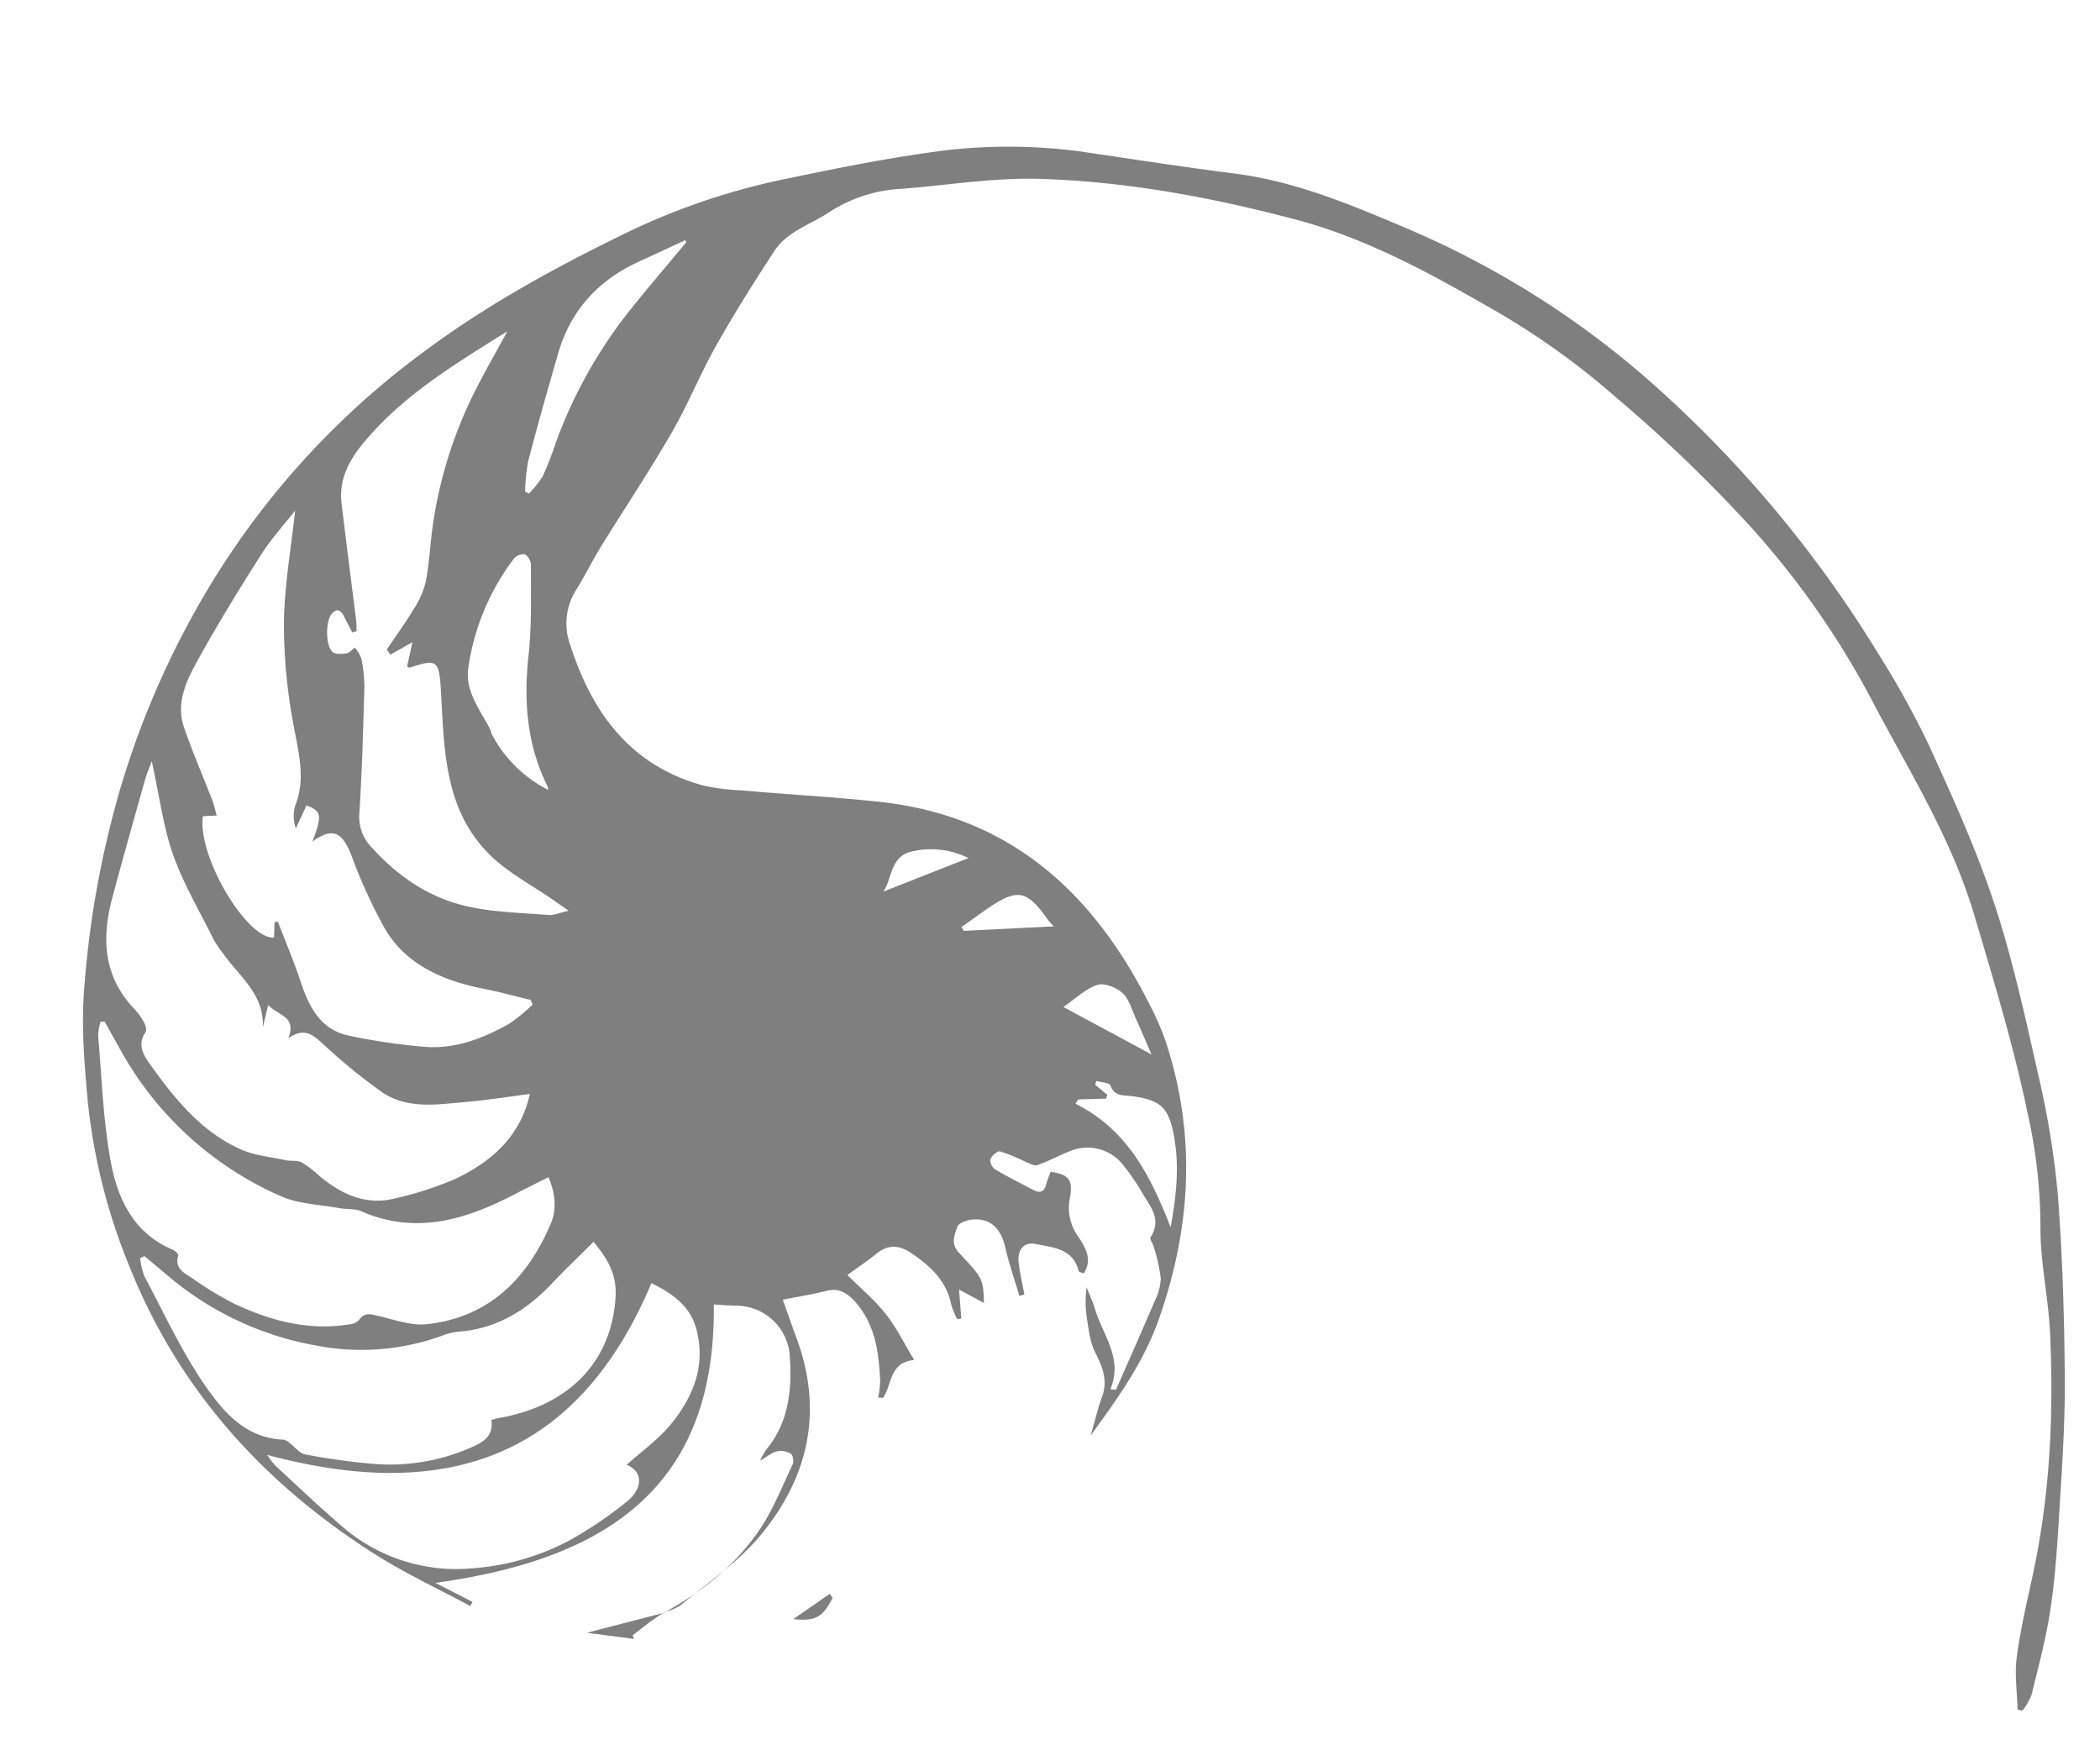 <svg xmlns="http://www.w3.org/2000/svg" viewBox="0 0 412.89 344.03">
    <g fill="rgba(0, 0, 0, 0.5)" transform = "translate(200, -50) rotate(45 0 0)">
        <path d="M324.94,517.26c2.37-8.11,3.36-16.4,1.79-24.7-.89-4.75-2.89-9.29-4.52-13.88-.2-.57-1.27-1.32-1.75-1.2a4,4,0,0,0-2.23,1.59c-.54.87-.61,2-1.05,3.65a14.9,14.9,0,0,1-.68-2.32c-.64-7.19-4.94-12.21-10.06-16.63a10.6,10.6,0,0,0-14,.6c-1,1-2.14,1.94-3.41,3.08,26.43,25.76,19.69,51.36,0,77.4l7.8-2.51.27.88c-6.9,2.07-13.7,4.56-20.71,6.11-25.16,5.58-50,4.32-73.8-5.89a116.61,116.61,0,0,1-28.9-17.25c-5.55-4.62-11.15-9.36-15.84-14.82a190.5,190.5,0,0,1-23.07-33.17,170.85,170.85,0,0,1-15.31-39,159.79,159.79,0,0,1-3.23-63.56c2.27-15.72,6.72-30.75,11.9-45.67a133.29,133.29,0,0,1,14.5-29.09c5.77-8.83,11.64-17.64,18.11-26a106.77,106.77,0,0,1,20.86-20.08c7.54-5.59,15.1-11.14,22.51-16.88,7.74-6,16.48-10.12,25.42-13.84,6.3-2.62,12.65-5.18,19.16-7.19a176.55,176.55,0,0,1,41.46-7.87,233.89,233.89,0,0,1,70,6A174.46,174.46,0,0,1,380,220.69c10.51,3.91,21.08,7.88,31.09,12.89s19.73,11.22,29.32,17.29A173,173,0,0,1,460.24,265c9.36,8,18.32,16.45,27.08,25.09,6.47,6.38,12.43,13.29,18.47,20.1,4,4.52,8,9.11,11.59,14,3.34,4.55,6.18,9.48,9.12,14.32a12.78,12.78,0,0,1,.93,3.46l-.83.53c-2.51-2.39-5.37-4.51-7.44-7.23-3.38-4.41-6.3-9.18-9.33-13.86-8.66-13.39-19.32-25.07-31.05-35.77-5.23-4.76-11.36-8.57-16.28-13.6a102.3,102.3,0,0,0-17.41-13.84C433.78,250.77,421.88,244.45,410,238c-14.13-7.61-29.44-11-44.47-15.71a167.12,167.12,0,0,0-41.24-7.13,289,289,0,0,0-36.39.8,149.25,149.25,0,0,0-27.5,4.48c-14.17,3.8-28.44,7.83-41.22,15.26-14.82,8.62-29,18.35-41.49,30.15-6.63,6.28-12,13.89-18,20.82a28.61,28.61,0,0,0-6.51,13.2c-.92,4.27-3.12,8.34-2.15,12.84,1.5,7.05,3.08,14.09,5,21,1.72,6.17,4.27,12.11,5.93,18.3,2.26,8.48,4,17.09,6,25.63.77,3.24,1.86,6.4,2.61,9.65a12.35,12.35,0,0,0,7,8.53c12.49,6.38,25.11,8.26,37.89.94a42.6,42.6,0,0,0,6-4.66c7-5.85,13.72-11.91,20.79-17.6,19.94-16.06,42.13-17.09,65.51-9.39a54.65,54.65,0,0,1,7.39,2.88c17.18,8.62,29.28,22.05,37.62,39.25,4,8.21,5.45,16.9,6.86,26-1.37-2.48-2.7-4.62-3.76-6.89-1.46-3.16-4.13-4.27-7.22-5.29-2.24-.75-4.22-2.4-6.18-3.83a21.41,21.41,0,0,1-4-4c1.41.62,2.86,1.14,4.21,1.87,4.71,2.53,10.76,2.9,13.27,9l.85-.7c-2.3-5.91-4.57-11.84-6.95-17.73a10.72,10.72,0,0,0-2.32-4,34.3,34.3,0,0,0-5.46-3.45c-.55-.32-1.58-.45-1.66-.83-.94-4.36-4.78-4.26-7.89-5.17a41.77,41.77,0,0,0-5.49-1,8.89,8.89,0,0,0-9.75,5.29c-.95,2.16-1.6,4.47-2.65,6.58-.33.66-1.53.92-2.36,1.28a34.11,34.11,0,0,0-4.71,2c-.46.28-.55,1.74-.27,2.44a2.26,2.26,0,0,0,2,.76c2.75-.69,5.45-1.6,8.17-2.43,1.43-.44,1.93-1.21,1.07-2.62a23.92,23.92,0,0,1-1.11-2.35c2.87-2.12,4.25-2.1,6.41,1.11a9.53,9.53,0,0,0,6.43,4.06c2.44.55,5.2,1.08,5.88,4.36-.5.2-.86.47-1,.39-4-2.41-6.87.31-9.82,2.24-1.88,1.22-1.73,3.34.26,4.9,1.67,1.32,3.48,2.44,5.24,3.65l-.5.89c-2.89-1.57-5.86-3-8.65-4.75-3.31-2.07-6.17-2.06-8.48.65-.7.81-1.45,2.43-1.1,3.14.75,1.49,1.37,3.31,3.88,3.37,7,.19,7,.33,10.41,3.5l-5.33,1.6,4.34,3.71-.49.65a15.86,15.86,0,0,1-2.84-1.18c-4-2.68-8.34-2.45-12.74-1.61-2.6.5-4.4,1.89-4.72,4.8-.24,2.31-.69,4.59-1.09,7.13,3.83,0,7.35-.32,10.79.09s6.61,1.53,10.29,2.44c-3.17,3.92.49,6.53.93,9.6l-.71.63a18.22,18.22,0,0,0-2-2.58c-4.32-3.93-8.86-7.43-15.09-7.56-2.12,0-3.76.52-4.92,2.49-1.42,2.41-3.09,4.68-4.84,7.3,2.64,1.25,4.9,2.36,7.19,3.4,14,6.42,21.16,17.82,22.48,32.67.6,6.81-.79,13.8-1.41,20.7a11.44,11.44,0,0,1-1.36,3.19Zm-189.58-47.2c.79,1.69,1.18,2.67,1.69,3.59,4,7.07,7.91,14.16,12,21.18s9.73,11.95,18.44,12.1a12.33,12.33,0,0,1,3.18.55c.57.17,1.42.64,1.5,1.09.5,2.85,2.77,3.49,5,3.85,8.21,1.37,16.5,2.3,24.51-.76,2.82-1.07,5.27-3.14,7.86-4.81.85-.55,1.51-1.56,2.43-1.85a20.18,20.18,0,0,1,4.35-.59c5.73-.51,10.76-2.38,13.8-7.63a66.69,66.69,0,0,0,5.56-10.95c2.6-7.41,3.09-14.9-1.49-22.07-2.7,3.5-5.22,7-8,10.27-3.5,4.2-6.91,8.84-12.64,10a110.07,110.07,0,0,1-15.08,1.53c-2.61.15-4.92.22-5.58,4-2-4.26-4.55-1.63-7.45-1.8l2.39,3.89c-4.35-4.85-10.35-3.82-15.73-4.76a22.29,22.29,0,0,1-3.18-.59c-5.92-2-12.06-3.56-17.66-6.23C145.91,477.47,141.15,473.75,135.36,470.06Zm39.48,5.33.35-.56c3.88,1.73,7.84,3.33,11.64,5.24,4.68,2.34,9.4,3.86,14.17.7a120.18,120.18,0,0,0,12.19-9.09c4.42-3.83,6.74-9.1,8.32-14.62a34,34,0,0,0,.65-6.1l-.91-.39c-2.65,1.62-5.35,3.15-7.93,4.88-6.74,4.51-14,7.56-22.15,5.52a102,102,0,0,1-15-5.59c-4.63-2-6.5-1.23-7.29,3.51-2.27-5-2.93-5.49-5.85-4.18.56,1.54,1.14,3.1,1.71,4.65a7.12,7.12,0,0,1-3.25-3.08c-2.21-5.07-6.59-7.62-10.9-10.59a108.08,108.08,0,0,1-16-13.15c-5.2-5.33-9.51-11.53-14.12-17.24.41,3.32.58,7.14,1.39,10.82,1.71,7.73,3.56,15.44,5.73,23.05,1.31,4.58,2.83,9.4,7.6,11.73,4.61,2.26,9.41,4.14,14.12,6.22.86.38,1.65.92,2.64,1.48l-1.82,2c4.6,6.24,23.11,11.06,26.77,7ZM165,512.82l-.52.61a11,11,0,0,0,1.6,2.26c6.36,5.33,12.45,11.06,19.25,15.74,6.12,4.22,13.11,6.77,20.81,3.65.49-.2,1.49-.24,1.62,0,1.3,2.43,3.37,1.57,5.2,1.21a66.05,66.05,0,0,0,9.37-2.3c7.44-2.69,14.15-6.6,18.88-13.22a2.83,2.83,0,0,0,.66-1.86c-.33-1.75.68-2.34,1.94-3.13,2.81-1.76,6.11-3.24,8.09-5.72,7.61-9.51,7.63-20.15,3.31-31-1.17-3-3.59-5-6.86-6.32-.81,2.47-1.57,4.67-2.26,6.89-3.28,10.41-8.06,19.59-19.05,23.88-1.31.52-2.3,1.81-3.5,2.64-3.21,2.21-6.19,5.05-9.73,6.43a66.68,66.68,0,0,1-39.56,2.79C171.17,514.62,168.11,513.66,165,512.82Zm38.13,27.07-.28.89a14.26,14.26,0,0,0,3.1,1.91c7.68,2.34,15.27,5.16,23.12,6.65,6.43,1.22,13.37,1.89,19-3.33a2.55,2.55,0,0,1,1.31-.34c1.23-.18,2.75.07,3.66-.56A128.73,128.73,0,0,0,263.78,537,39.64,39.64,0,0,0,275,521.49c1-2.47,1.93-5-.84-7.06.3-.52.47-.87.69-1.19,8.39-11.89,7.7-23.93-.52-33.18-3.07-3.46-6.69-4.23-10.73-4.6,0,4-.1,7.73,0,11.43.22,7.31-1.32,14-6.19,19.72a11.2,11.2,0,0,0-1.71,2.73,46.55,46.55,0,0,1-16.38,19.19,61.68,61.68,0,0,1-30.69,10.86Zm-49.44-117.8-1.17-.23c-.62-3.15-1.12-6.34-1.89-9.45a17.13,17.13,0,0,0-2.1-5.36c-1.9-2.83-4.2-5.38-6.29-8.08a85.76,85.76,0,0,1-14-27.26c-1.07-3.39-2-6.82-3.19-10.85-2.55,11.12-5.14,21.61-4.69,32.48.22,5.36.88,10.85,5.64,14.57,6,4.7,12,9.35,18,14,.63.48,1.18,1.06,1.77,1.6l-.43.78c-1.12-.36-2.24-.7-3.35-1.07-1.3-.44-2.2-.25-2.08,1.36.14,1.88,3.58,5.31,5.43,5.16.75-.06,1.56-1,2.08-1.68.37-.49.29-1.32.41-2a7.06,7.06,0,0,1,2.42.6,28.36,28.36,0,0,1,4.53,3.7c5.65,6,11.3,11.94,16.72,18.12a8.58,8.58,0,0,0,6.62,3c7.86.4,15.3-1.15,21.84-5.44,4.29-2.81,8.05-6.44,12-9.8.78-.67,1.18-1.79,2.16-3.34l-4,.71c-4.67.87-9.32,2.28-14,2.46A27.62,27.62,0,0,1,185,434.1c-7.54-3.07-13.33-8.81-19.34-14.13-4.37-3.87-4.9-3.83-7.43,1.24-.06.12-.34.14-.52.2l-2.64-4.13C154.49,419.4,154.11,420.75,153.72,422.09ZM299.2,501.84c.21-4,.9-8,.51-11.79-.69-6.83-3.19-12.92-9.53-16.67-4.3-2.55-8.53-1.64-12.79-.23,14.34,35.24,1.31,59.5-29.55,77.3a16.92,16.92,0,0,0,2.67.35c5.77-.22,11.55-.37,17.31-.8A34.22,34.22,0,0,0,292,537.85a48.13,48.13,0,0,0,9.77-17.57,80.66,80.66,0,0,0,2.53-12.94C304.9,502.85,302.48,500.48,299.2,501.84ZM194.51,418.93a4.37,4.37,0,0,0-.74-.44c-8.66-2.91-15.16-8.58-20.81-15.62-3.67-4.57-8-8.6-12.13-12.78a2.71,2.71,0,0,0-2.32-.68,2.51,2.51,0,0,0-.95,2.12A46.44,46.44,0,0,0,166.34,413c2.76,3.74,7.32,4.26,11.42,5.51.46.14.87.45,1.33.59A25.53,25.53,0,0,0,194.51,418.93Zm-57-95.28-.38-.2c-1.16,3.14-2.29,6.29-3.47,9.43-3.07,8.24-2.73,16.28,1.53,24,3.52,6.4,7.08,12.78,10.77,19.08a37.83,37.83,0,0,0,3.82,4.71l.82-.22a19.46,19.46,0,0,0-.48-4.35,64.09,64.09,0,0,0-2.82-6.42,92.7,92.7,0,0,1-7.87-26.63C138.61,336.63,138.17,330.12,137.54,323.65ZM311.2,388.27l.2,1c10.62-3.59,20.31-.52,30.43,3.95-3.65-5.26-7.17-9.57-11.85-12.89-4.92-3.5-7.12-3.57-11.88.11-1.26,1-2.28,2.4-4.36,1.42-.53-.25-1.7.85-2.59,1.33l.35.69,3.11-.28.34.7Zm-14.91-10.78,18.83-5.65c-2.37-.93-4.76-1.92-7.19-2.83-1.78-.66-3.64-1.77-5.4-1.67s-4,1.13-4.64,2.45C296.8,372,296.8,374.73,296.29,377.49ZM271,380.57l.87.17,11.87-13.12a12,12,0,0,1-1.78-.1c-7-1.22-8.56-.17-9.88,6.69C271.7,376.32,271.38,378.45,271,380.57ZM262.38,370a16.4,16.4,0,0,0-8.82,7c-2.3,3.67,1.13,6.5,1.65,9.49C257.49,381.24,259.84,375.83,262.38,370Z"
              transform="translate(-114.53 -208.58)"/>
        <path d="M324.9,517.2c-.2,1-.44,2.08-.6,3.12-.21,1.46-.37,2.92-.56,4.38l.67.35-7.4,5.68,7.93-13.46Z"
              transform="translate(-114.53 -208.58)"/>
        <path d="M346.35,491.74c1.27,4.08.92,5.57-2.53,8.39.6-3.3,1.08-5.95,1.55-8.59Z"
              transform="translate(-114.53 -208.58)"/>
    </g>
</svg>
